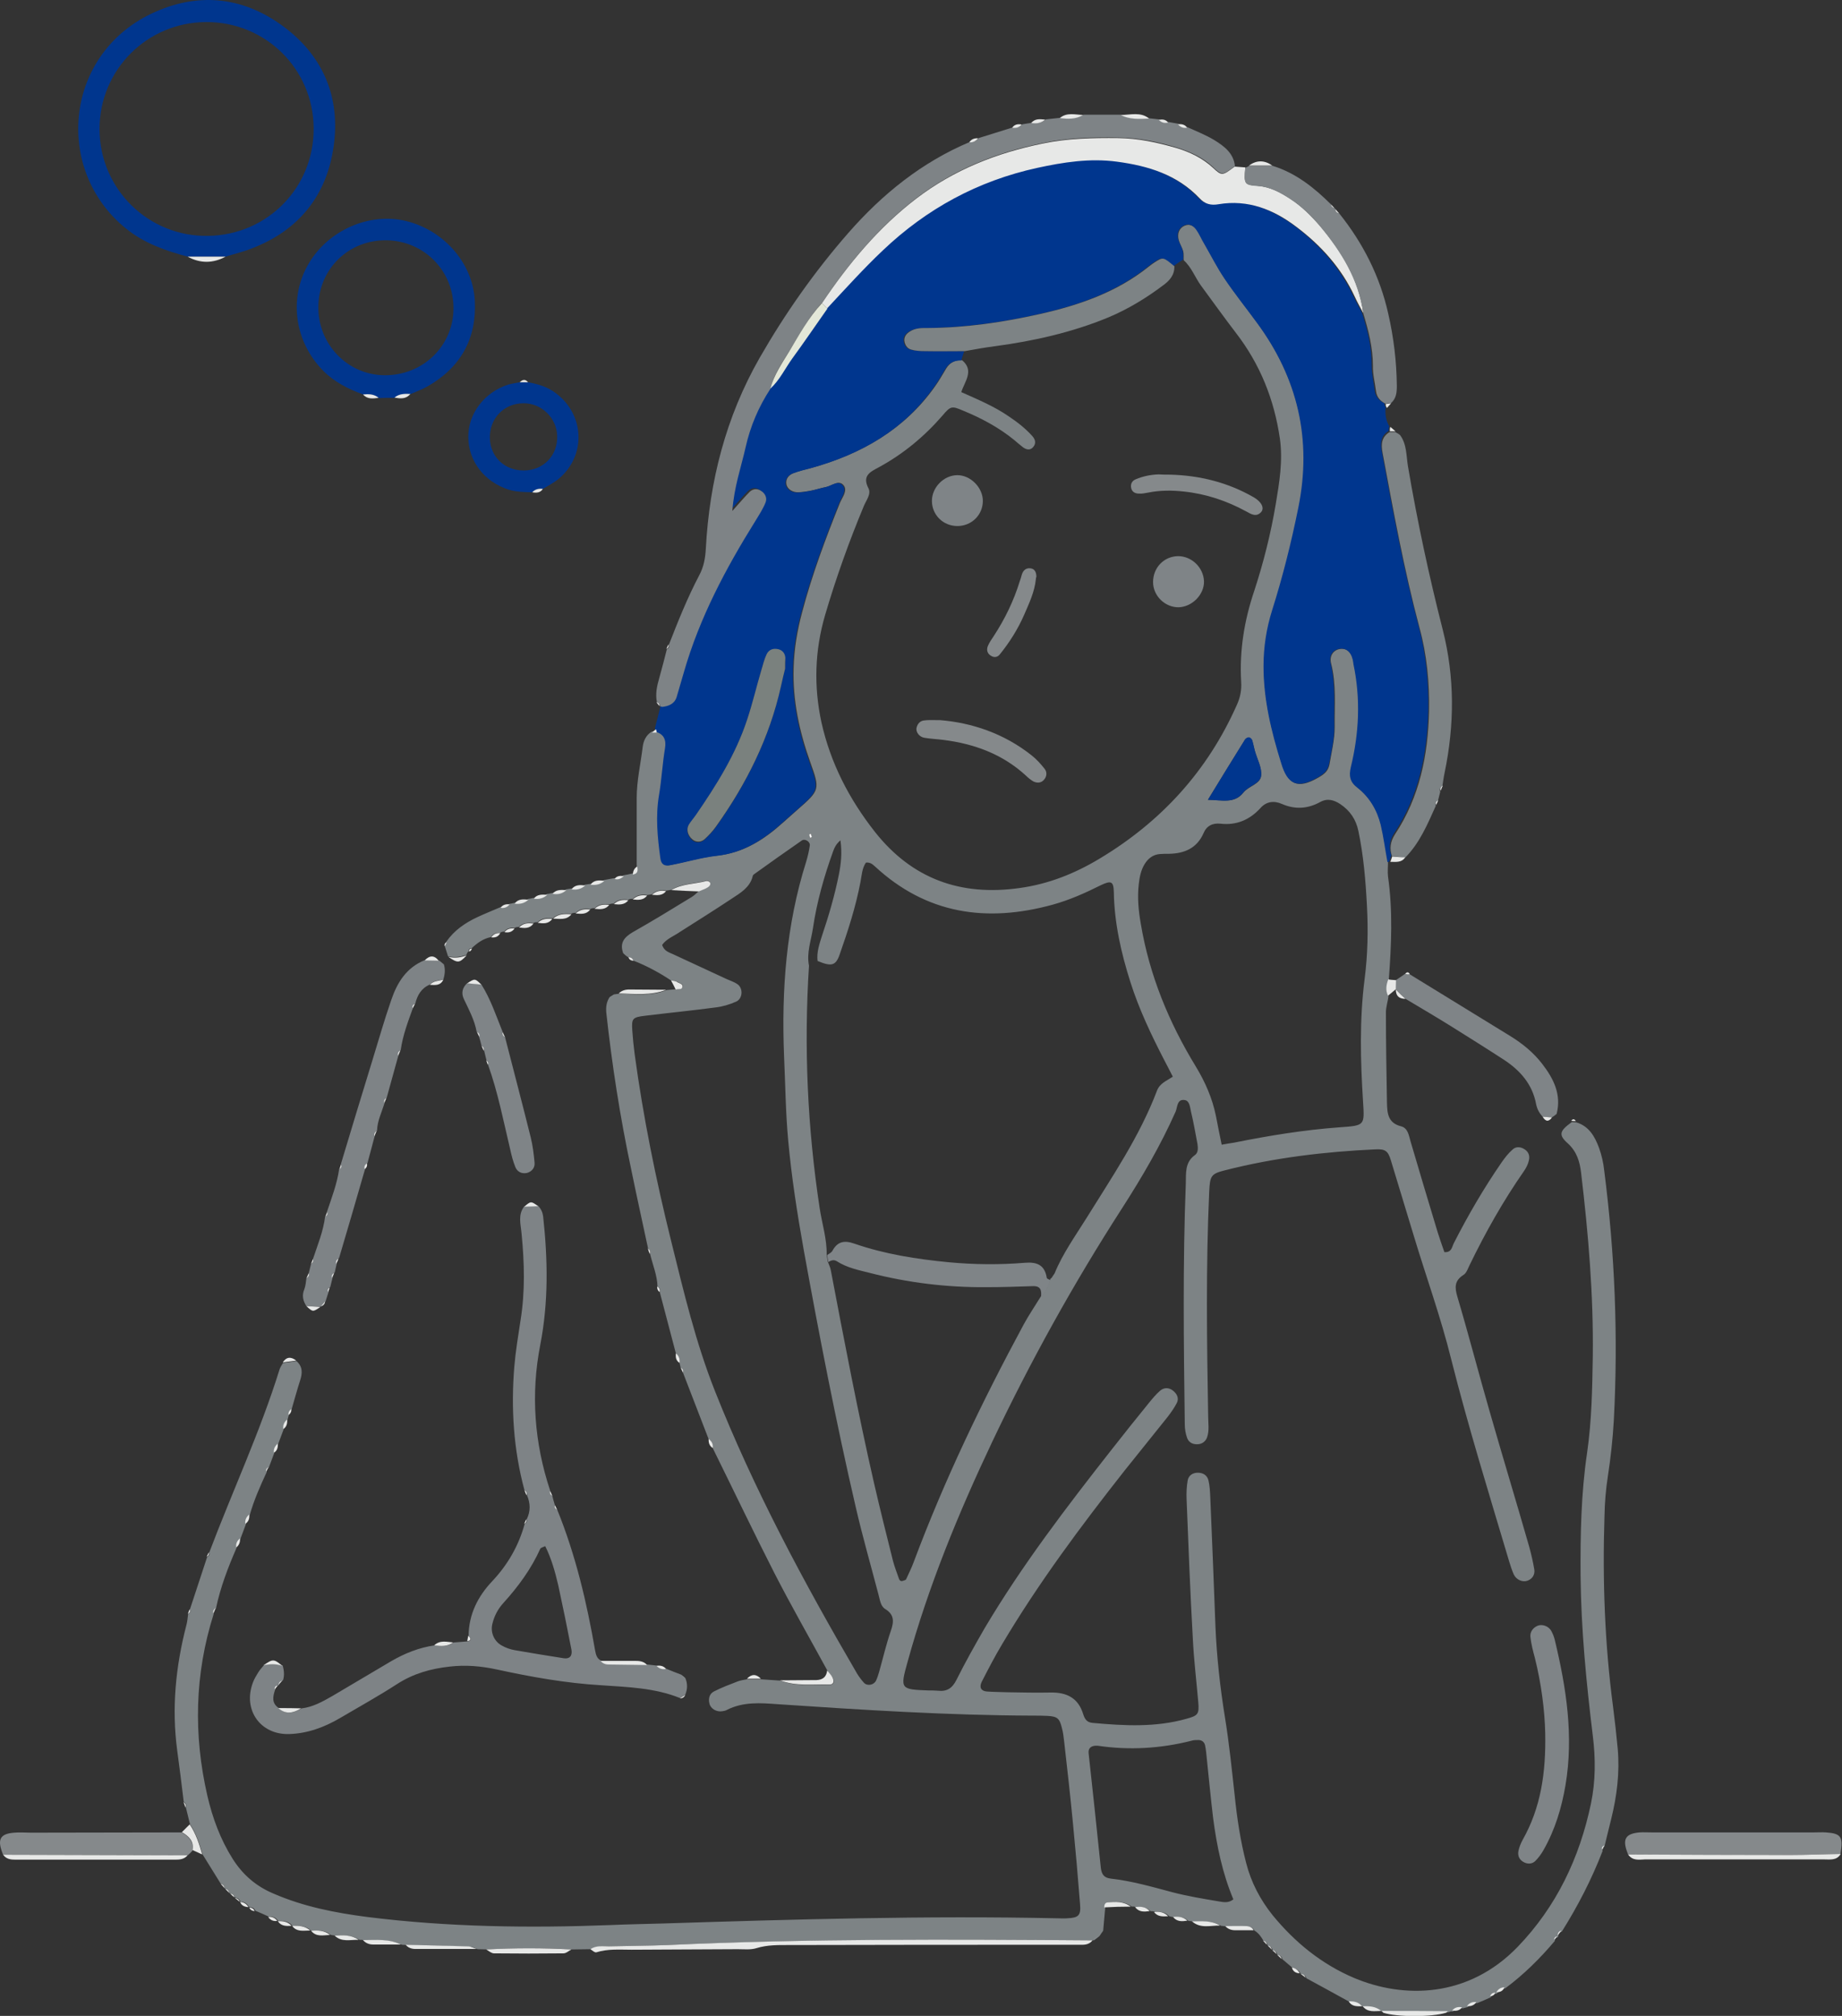 <svg width="212" height="232" viewBox="0 0 212 232" fill="none" xmlns="http://www.w3.org/2000/svg">
<rect x="0" y="0" width="212" height="232" fill="#333333" stroke="none"/>
<g id="Frame" clip-path="url(#clip0_1060_8884)">
<path id="Vector" d="M71.724 109.698C71.305 108.533 71.813 107.876 72.83 107.278C75.103 105.994 77.347 104.62 79.59 103.246C79.889 103.067 80.158 102.798 80.427 102.56C80.756 102.44 81.085 102.321 81.384 102.141C81.594 102.022 81.863 101.813 81.713 101.514C81.653 101.425 81.414 101.335 81.295 101.365C79.949 101.723 78.483 101.664 77.257 102.41C77.047 102.44 76.868 102.47 76.659 102.5C76.06 102.41 75.492 102.47 75.043 102.918C74.864 102.948 74.685 102.978 74.475 103.008C73.877 102.918 73.279 102.978 72.83 103.456C72.651 103.426 72.471 103.456 72.292 103.545C71.664 103.456 71.095 103.515 70.617 103.993C70.437 103.963 70.258 104.023 70.108 104.083C69.48 103.993 68.912 104.053 68.433 104.531C68.254 104.501 68.104 104.531 67.925 104.62C67.297 104.531 66.699 104.59 66.25 105.068C66.071 105.038 65.921 105.068 65.742 105.158C64.994 105.098 64.246 105.128 63.618 105.666L63.528 105.695C62.9 105.636 62.332 105.666 61.853 106.143C61.674 106.114 61.524 106.143 61.375 106.233C60.747 106.173 60.148 106.203 59.7 106.681C59.52 106.681 59.341 106.711 59.191 106.801C58.743 106.741 58.324 106.83 58.025 107.219C57.845 107.219 57.696 107.249 57.546 107.368C57.098 107.308 56.739 107.458 56.499 107.846C55.602 108.025 54.914 108.533 54.286 109.13C54.047 109.13 53.927 109.25 53.957 109.459C53.808 109.578 53.718 109.727 53.688 109.877C53 110.146 52.282 110.235 51.564 110.056C51.445 109.638 51.295 109.25 51.176 108.831C51.235 108.682 51.325 108.503 51.385 108.354C52.282 107.069 53.508 106.233 54.884 105.576C55.782 105.158 56.679 104.799 57.576 104.411C57.995 104.501 58.354 104.322 58.623 104.023C58.803 103.993 59.012 103.963 59.191 103.904C59.79 103.993 60.328 103.874 60.777 103.456C60.986 103.426 61.195 103.396 61.375 103.336C61.973 103.426 62.481 103.306 62.93 102.888C63.139 102.858 63.349 102.828 63.558 102.769C64.156 102.858 64.695 102.739 65.143 102.35C65.353 102.321 65.562 102.291 65.742 102.261C66.34 102.35 66.878 102.261 67.327 101.813C67.536 101.783 67.716 101.753 67.925 101.723C68.523 101.813 69.062 101.723 69.54 101.275C69.929 101.216 70.288 101.126 70.677 101.066C71.095 101.186 71.454 101.036 71.724 100.738C72.082 100.678 72.441 100.618 72.77 100.529C73.369 100.469 73.398 100.081 73.279 99.603C73.279 97.004 73.279 94.406 73.279 91.838C73.279 89.866 73.728 87.925 73.967 85.984C74.056 85.237 74.356 84.61 75.014 84.192C75.193 84.192 75.373 84.192 75.552 84.192C76.539 84.461 76.778 85.207 76.629 86.073C76.33 87.865 76.24 89.687 75.941 91.449C75.522 93.928 75.761 96.317 76.09 98.737C76.18 99.424 76.539 99.692 77.227 99.543C78.992 99.185 80.756 98.647 82.551 98.468C85.602 98.139 87.965 96.616 90.148 94.645C90.686 94.167 91.225 93.689 91.763 93.211C94.365 90.942 94.395 90.882 93.258 87.716C92.002 84.192 91.225 80.608 91.344 76.845C91.404 74.665 91.763 72.544 92.331 70.424C93.468 66.123 95.023 61.971 96.668 57.88C96.937 57.253 97.566 56.476 97.117 55.879C96.579 55.162 95.801 55.879 95.143 56.028C94.515 56.148 93.916 56.357 93.288 56.476C92.84 56.566 92.391 56.625 91.942 56.655C91.195 56.685 90.597 56.267 90.507 55.7C90.417 55.072 90.806 54.654 91.344 54.445C92.002 54.176 92.72 54.027 93.408 53.848C99.151 52.235 104.116 49.428 107.615 44.47C108.094 43.813 108.483 43.096 108.901 42.409C109.32 41.722 109.918 41.424 110.726 41.453C112.161 42.648 111.025 43.903 110.636 45.127C112.58 45.993 114.435 46.77 116.08 47.904C117.067 48.562 117.994 49.278 118.801 50.174C119.13 50.533 119.28 50.981 118.951 51.399C118.622 51.847 118.173 51.787 117.755 51.489C117.396 51.22 117.067 50.921 116.708 50.622C114.943 49.189 112.939 48.114 110.816 47.248C109.559 46.71 109.41 46.71 108.483 47.815C106.389 50.234 103.936 52.265 101.125 53.788C100.108 54.326 99.21 54.774 99.958 56.207C100.287 56.864 99.689 57.581 99.42 58.238C97.715 62.33 96.22 66.511 94.963 70.782C93.767 74.874 93.647 78.995 94.545 83.147C95.591 87.835 97.745 91.987 100.706 95.75C104.983 101.156 110.576 103.157 117.336 102.201C120.626 101.753 123.647 100.558 126.488 98.856C133.637 94.585 138.99 88.731 142.37 81.086C142.759 80.22 142.909 79.383 142.849 78.458C142.639 74.874 143.208 71.409 144.344 68.034C145.421 64.749 146.259 61.404 146.827 58.029C147.246 55.52 147.664 53.041 147.305 50.473C146.647 45.963 145.032 41.931 142.251 38.318C140.875 36.526 139.559 34.674 138.213 32.852C137.525 31.896 137.136 30.761 136.239 29.955C136.209 29.597 136.269 29.238 136.179 28.91C136.059 28.492 135.79 28.073 135.67 27.655C135.461 26.879 135.73 26.252 136.328 25.983C136.957 25.714 137.405 26.013 137.734 26.461C138.093 26.968 138.362 27.566 138.661 28.103C139.439 29.447 140.127 30.821 140.994 32.105C142.161 33.838 143.477 35.45 144.703 37.153C149.429 43.544 151.074 50.622 149.489 58.447C148.681 62.449 147.694 66.392 146.468 70.274C145.81 72.365 145.481 74.515 145.481 76.695C145.451 80.548 146.378 84.192 147.515 87.865C148.262 90.255 149.309 90.882 151.702 89.508C152.39 89.12 152.869 88.761 153.018 87.955C153.257 86.521 153.616 85.118 153.616 83.654C153.586 81.205 153.826 78.756 153.198 76.337C152.988 75.471 153.467 74.814 154.214 74.694C154.962 74.575 155.501 75.023 155.74 75.919C155.77 76.098 155.77 76.277 155.83 76.457C156.667 80.429 156.488 84.371 155.531 88.313C155.261 89.359 155.441 90.016 156.278 90.673C157.684 91.778 158.551 93.271 158.97 94.974C159.299 96.377 159.508 97.811 159.748 99.244C159.748 99.782 159.688 100.349 159.748 100.857C160.316 104.829 160.137 108.802 159.838 112.774C159.598 113.401 159.508 114.028 159.808 114.655C159.718 115.282 159.509 115.91 159.509 116.507C159.509 119.942 159.568 123.406 159.628 126.841C159.658 128.035 159.688 129.23 161.243 129.618C162.051 129.827 162.141 130.664 162.35 131.38C163.367 134.845 164.414 138.339 165.461 141.804C165.7 142.58 165.969 143.327 166.238 144.103C167.076 144.163 167.106 143.506 167.315 143.088C168.96 139.862 170.784 136.726 172.848 133.74C173.207 133.232 173.596 132.724 174.075 132.306C174.404 131.978 174.882 131.948 175.331 132.187C175.899 132.485 176.108 132.963 175.959 133.561C175.869 133.979 175.66 134.397 175.391 134.785C172.998 138.22 170.964 141.833 169.139 145.597C168.93 146.015 168.781 146.522 168.422 146.732C167.405 147.389 167.405 148.135 167.734 149.24C169.02 153.571 170.156 157.961 171.413 162.322C172.908 167.548 174.493 172.745 175.989 177.971C176.228 178.838 176.437 179.734 176.587 180.63C176.677 181.197 176.378 181.705 175.809 181.914C175.241 182.123 174.523 181.824 174.224 181.197C174.015 180.719 173.835 180.182 173.686 179.674C171.383 171.939 168.99 164.233 167.016 156.408C165.819 151.57 164.115 146.881 162.679 142.102C161.812 139.235 160.944 136.368 160.077 133.531C159.748 132.455 159.449 132.217 158.282 132.276C152.45 132.545 146.707 133.232 141.054 134.666C139.379 135.084 139.26 135.293 139.17 137.144C138.781 145.746 138.901 154.377 139.05 162.979C139.05 163.785 139.2 164.621 138.931 165.398C138.781 165.846 138.422 166.144 137.944 166.204C137.345 166.264 136.837 166.055 136.628 165.487C136.448 164.98 136.358 164.442 136.358 163.905C136.239 154.646 136.119 145.417 136.478 136.159C136.508 135.024 136.358 133.77 137.525 132.933C137.914 132.665 137.884 132.127 137.824 131.679C137.585 130.425 137.375 129.17 137.076 127.946C136.957 127.438 136.927 126.691 136.358 126.602C135.461 126.452 135.521 127.408 135.312 127.916C133.577 131.828 131.423 135.502 129.12 139.086C123.557 147.717 118.592 156.677 114.195 165.935C110.307 174.149 106.867 182.511 104.445 191.292C103.577 194.398 103.637 194.428 106.867 194.547C107.226 194.547 107.585 194.547 107.944 194.577C108.961 194.697 109.589 194.308 110.068 193.353C111.085 191.322 112.191 189.35 113.328 187.379C117.635 180.122 122.779 173.402 127.984 166.772C129.389 164.98 130.795 163.218 132.231 161.456C132.62 160.978 133.038 160.47 133.517 160.052C133.966 159.664 134.534 159.664 135.012 160.052C135.461 160.41 135.73 160.918 135.431 161.485C135.132 162.053 134.773 162.561 134.384 163.068C132.739 165.129 131.094 167.16 129.449 169.221C124.395 175.642 119.519 182.183 115.332 189.231C114.494 190.635 113.747 192.068 112.999 193.532C112.67 194.189 112.909 194.607 113.567 194.667C114.375 194.726 115.212 194.726 116.02 194.756C117.665 194.786 119.28 194.816 120.925 194.786C122.779 194.756 124.095 195.413 124.664 197.265C124.843 197.832 125.082 198.221 125.74 198.28C129.36 198.609 132.979 198.818 136.568 197.803C137.854 197.444 138.033 197.295 137.914 195.921C137.704 193.472 137.405 191.053 137.286 188.604C136.986 183.258 136.777 177.912 136.568 172.566C136.538 171.849 136.568 171.102 136.687 170.415C136.777 169.818 137.256 169.489 137.854 169.489C138.482 169.489 138.931 169.788 139.08 170.356C139.23 170.953 139.26 171.61 139.29 172.237C139.499 177.225 139.708 182.212 139.888 187.17C140.037 190.694 140.426 194.219 140.994 197.713C141.473 200.67 141.772 203.626 142.101 206.613C142.37 209.241 142.759 211.84 143.417 214.378C143.985 216.618 145.032 218.619 146.468 220.411C149.04 223.547 152.121 226.056 155.86 227.639C161.542 230.028 168.96 229.968 174.673 224.055C179.129 219.426 181.791 213.841 183.107 207.569C183.646 204.97 183.646 202.372 183.317 199.744C182.569 193.621 181.971 187.499 181.911 181.316C181.881 176.598 181.971 171.879 182.659 167.22C183.197 163.516 183.257 159.813 183.317 156.109C183.406 149.031 182.808 141.983 181.971 134.964C181.821 133.71 181.492 132.545 180.445 131.589C179.339 130.604 179.488 130.156 180.894 129.14C181.073 129.14 181.253 129.14 181.432 129.17C182.898 129.618 183.556 130.813 184.034 132.097C184.334 132.933 184.543 133.829 184.633 134.725C185.859 144.253 186.248 153.84 185.739 163.427C185.62 165.577 185.38 167.757 185.051 169.908C184.812 171.431 184.692 172.954 184.663 174.507C184.423 181.854 184.692 189.171 185.65 196.429C185.859 198.041 186.038 199.654 186.188 201.267C186.427 203.985 186.098 206.673 185.44 209.331C185.171 210.376 184.932 211.422 184.663 212.497C184.453 212.616 184.334 212.765 184.453 213.004C183.197 216.26 181.612 219.336 179.757 222.293C179.488 222.382 179.339 222.562 179.339 222.86L179.279 222.95C179.04 223.01 178.92 223.129 178.95 223.368C177.245 225.399 175.361 227.251 173.237 228.833C172.818 228.833 172.489 229.043 172.31 229.401L172.19 229.461C171.891 229.431 171.712 229.58 171.592 229.849C171.054 230.088 170.545 230.327 170.007 230.536C169.558 230.476 169.229 230.625 168.93 230.984C168.751 231.044 168.541 231.073 168.362 231.133C167.913 231.044 167.524 231.163 167.225 231.492C167.046 231.462 166.896 231.492 166.717 231.581C164.174 231.581 161.632 231.581 159.12 231.551L159.06 231.521C158.432 230.984 157.714 230.954 156.936 230.984L156.876 230.954C156.458 230.476 155.889 230.387 155.321 230.387C153.676 229.491 152.031 228.565 150.356 227.669C150.266 227.4 150.117 227.251 149.818 227.251L149.698 227.161C149.519 226.773 149.22 226.564 148.801 226.504C148.412 226.175 147.993 225.817 147.604 225.488C147.545 225.22 147.395 225.07 147.096 225.011L147.006 224.951C146.946 224.682 146.797 224.533 146.528 224.503L146.438 224.413C146.408 224.144 146.229 223.995 145.959 223.935L145.87 223.846C145.84 223.577 145.66 223.428 145.421 223.368C145.152 222.89 144.853 222.472 144.374 222.173C144.165 221.845 143.866 221.695 143.507 221.695C142.699 221.695 141.892 221.695 141.114 221.695C140.935 221.666 140.725 221.666 140.546 221.636C139.529 221.038 138.422 221.128 137.315 221.158C137.136 221.098 136.957 221.068 136.777 221.068C136.299 220.62 135.73 220.561 135.132 220.65C134.953 220.62 134.773 220.59 134.564 220.531C134.115 220.053 133.547 219.963 132.949 220.053C132.799 219.963 132.62 219.933 132.44 219.963C131.962 219.485 131.393 219.426 130.765 219.515C130.616 219.426 130.436 219.396 130.257 219.426C129.449 218.798 128.492 218.858 127.565 218.948C127.296 218.978 127.206 219.246 127.206 219.515C127.116 220.411 127.056 221.307 126.967 222.203C126.847 222.382 126.698 222.562 126.578 222.771L126.458 222.89C126.279 223.01 126.129 223.159 125.95 223.278L125.86 223.308C109.559 223.189 93.258 223.129 76.988 223.846C74.715 223.935 72.471 223.935 70.198 223.995C69.48 224.025 68.733 223.906 68.075 224.324C67.357 224.324 66.609 224.354 65.891 224.354C62.631 224.174 59.341 224.174 56.081 224.354C55.722 224.354 55.363 224.324 54.974 224.324C54.645 224.204 54.316 224.025 53.987 224.025C51.594 223.935 49.202 223.906 46.809 223.846C46.629 223.846 46.45 223.816 46.27 223.816C44.865 223.159 43.369 223.308 41.904 223.308L41.634 223.249H41.365C40.528 222.681 39.571 222.741 38.614 222.771C38.434 222.741 38.255 222.711 38.075 222.681C37.447 222.143 36.669 222.143 35.892 222.203L35.802 222.173C35.204 221.636 34.456 221.606 33.708 221.636L33.648 221.606C33.23 221.128 32.661 221.038 32.063 221.068L32.003 221.038C31.734 220.68 31.375 220.531 30.957 220.59C30.448 220.351 29.91 220.113 29.401 219.903C29.282 219.635 29.072 219.485 28.773 219.515L28.654 219.456C28.444 219.067 28.145 218.888 27.696 218.858C27.696 218.858 27.666 218.828 27.666 218.858C27.577 218.589 27.397 218.44 27.098 218.41L27.009 218.35C26.919 218.112 26.769 217.962 26.5 217.932L26.38 217.843C26.351 217.604 26.201 217.454 25.932 217.395L25.842 217.275C25.812 217.006 25.663 216.857 25.393 216.768C24.706 215.633 23.988 214.528 23.3 213.393C22.971 212.168 22.552 210.974 21.864 209.928C21.715 209.271 21.535 208.644 21.386 207.987C21.475 207.718 21.356 207.509 21.146 207.36C20.907 205.389 20.668 203.447 20.398 201.476C19.741 196.578 20.219 191.799 21.445 187.051C21.565 186.633 21.595 186.155 21.655 185.737C21.864 185.617 21.984 185.438 21.864 185.199C22.522 183.198 23.18 181.197 23.838 179.196C24.047 179.077 24.167 178.927 24.077 178.688C26.739 171.64 29.94 164.801 32.183 157.573C32.273 157.334 32.422 157.095 32.572 156.856C33.08 156.796 33.619 156.707 34.127 156.647C34.845 157.274 34.815 158.021 34.546 158.857C34.187 159.962 33.888 161.097 33.559 162.202C33.319 162.381 33.2 162.59 33.23 162.889C33.17 163.068 33.14 163.247 33.08 163.427C32.721 163.695 32.572 164.084 32.632 164.532C32.422 165.099 32.213 165.637 32.003 166.204C31.645 166.473 31.495 166.831 31.555 167.25C31.345 167.817 31.136 168.355 30.927 168.922C30.717 169.012 30.598 169.161 30.687 169.43C29.94 171.043 29.222 172.655 28.743 174.358C28.384 174.626 28.235 174.985 28.295 175.433C28.085 176 27.876 176.538 27.666 177.105C27.337 177.374 27.158 177.733 27.218 178.151C26.231 180.42 25.363 182.69 24.855 185.109C24.616 185.259 24.496 185.468 24.586 185.767C22.402 192.666 22.253 199.654 23.868 206.673C24.466 209.241 25.363 211.69 26.799 213.96C27.966 215.782 29.491 217.096 31.495 217.932C34.935 219.426 38.584 220.142 42.292 220.62C51.594 221.785 60.926 221.905 70.288 221.546C72.292 221.457 74.266 221.427 76.27 221.367C91.434 220.889 106.568 220.441 121.733 220.77C122.091 220.77 122.45 220.799 122.809 220.77C124.125 220.71 124.424 220.471 124.305 219.127C124.066 216.051 123.796 212.975 123.497 209.928C123.198 206.762 122.839 203.626 122.48 200.461C122.42 199.923 122.361 199.385 122.211 198.848C121.942 197.743 121.673 197.534 120.536 197.474C119.998 197.444 119.459 197.444 118.891 197.444C109.081 197.414 99.3 196.787 89.52 196.13C87.516 195.981 85.542 195.831 83.657 196.787C83.508 196.877 83.329 196.907 83.149 196.936C82.491 197.056 81.803 196.668 81.653 196.07C81.504 195.473 81.653 194.935 82.162 194.667C83.029 194.219 83.987 193.86 84.914 193.502C85.243 193.382 85.632 193.323 85.96 193.263C86.499 193.263 87.037 193.263 87.576 193.263C88.323 193.323 89.041 193.353 89.789 193.412C91.643 194.129 93.617 193.83 95.532 193.89C96.04 193.89 96.01 193.442 95.861 193.114C95.711 192.815 95.442 192.576 95.233 192.277C93.199 188.544 91.075 184.841 89.131 181.048C86.708 176.299 84.405 171.461 82.042 166.682C82.102 166.234 81.923 165.906 81.564 165.637C80.577 163.068 79.59 160.53 78.603 157.961C78.692 157.692 78.543 157.543 78.334 157.394C78.304 157.215 78.244 157.035 78.214 156.886C78.274 156.438 78.154 156.08 77.795 155.781C77.167 153.422 76.569 151.092 75.941 148.733C76.031 148.434 75.911 148.225 75.672 148.075C75.642 146.791 75.133 145.597 74.834 144.372C74.924 144.103 74.804 143.894 74.595 143.715C73.937 140.639 73.249 137.533 72.621 134.457C71.365 128.543 70.437 122.57 69.779 116.537C69.72 115.88 69.809 115.282 70.168 114.745C70.318 114.655 70.497 114.536 70.647 114.446C70.856 114.416 71.066 114.387 71.275 114.357C73.099 114.416 74.954 114.655 76.748 113.939C77.107 113.909 77.436 113.879 77.795 113.849C78.034 113.819 78.453 113.849 78.513 113.7C78.782 113.222 78.244 113.192 78.005 113.013C77.765 112.893 77.466 112.893 77.227 112.833C75.881 111.937 74.445 111.161 72.92 110.564C72.8 110.295 72.621 110.146 72.322 110.175L72.172 110.086C72.023 109.966 71.873 109.847 71.724 109.698ZM121.015 147.09C121.134 146.911 121.254 146.732 121.374 146.552C122.301 144.282 123.736 142.281 125.023 140.221C127.984 135.442 131.154 130.813 133.158 125.527C133.487 124.66 134.265 124.392 134.983 123.914C134.654 123.257 134.325 122.63 133.996 122.002C132.5 119.105 131.094 116.149 130.107 113.043C129.031 109.668 128.253 106.233 128.193 102.679C128.163 101.425 127.894 101.305 126.698 101.873C124.903 102.769 123.108 103.575 121.164 104.113C113.567 106.203 106.628 105.218 100.676 99.692C100.407 99.454 100.138 99.215 99.659 99.274C99.21 99.931 99.181 100.738 99.031 101.514C98.493 104.351 97.595 107.129 96.638 109.847C96.19 111.161 95.681 111.251 94.096 110.594C93.976 109.578 94.305 108.652 94.604 107.697C95.382 105.397 96.07 103.037 96.549 100.648C96.788 99.424 96.937 98.199 96.728 96.706C96.22 97.154 96.04 97.542 95.891 97.96C94.844 100.857 94.006 103.814 93.558 106.86C93.348 108.264 92.81 109.668 93.109 111.131C92.511 120.479 92.93 129.768 94.335 139.026C94.604 140.818 95.173 142.55 95.143 144.372C95.173 144.641 95.233 144.91 95.263 145.178C95.382 145.507 95.562 145.836 95.621 146.194C97.177 154.377 98.732 162.531 100.586 170.654C101.274 173.641 102.022 176.627 102.77 179.614C102.949 180.301 103.218 180.988 103.458 181.675C103.518 181.884 103.667 182.003 103.876 181.944C104.026 181.884 104.265 181.854 104.295 181.735C104.594 181.078 104.923 180.42 105.163 179.763C108.692 170.326 113.029 161.306 117.814 152.436C118.413 151.331 119.13 150.286 119.788 149.21C120.387 148.703 120.626 147.986 120.865 147.299C120.865 147.209 120.895 147.12 121.015 147.09ZM76.21 108.742C76.419 109.459 77.017 109.608 77.466 109.817C79.44 110.743 81.414 111.639 83.388 112.565C83.867 112.804 84.405 112.953 84.854 113.252C85.572 113.729 85.482 114.954 84.704 115.282C83.957 115.611 83.149 115.85 82.371 115.94C79.68 116.298 76.958 116.567 74.266 116.895C72.8 117.074 72.681 117.194 72.77 118.568C72.83 119.464 72.92 120.36 73.04 121.286C74.027 128.573 75.492 135.771 77.257 142.879C78.692 148.673 80.068 154.497 82.282 160.082C86.768 171.401 92.511 182.093 98.642 192.606C98.882 192.994 99.151 193.353 99.45 193.681C99.839 194.069 100.586 193.92 100.826 193.412C100.975 193.084 101.095 192.725 101.185 192.397C101.633 190.814 101.992 189.231 102.531 187.678C102.889 186.633 102.949 185.826 101.873 185.169C101.334 184.841 101.274 184.094 101.095 183.467C100.227 180.152 99.27 176.837 98.493 173.462C96.22 163.666 94.305 153.78 92.511 143.894C91.763 139.713 91.105 135.502 90.716 131.261C90.417 128.005 90.387 124.75 90.238 121.495C89.939 113.939 90.477 106.472 92.78 99.185C92.959 98.587 93.109 97.96 93.199 97.333C93.288 96.885 92.66 96.467 92.272 96.736C90.417 98.02 88.563 99.334 86.738 100.648C86.678 100.708 86.619 100.797 86.619 100.887C86.29 102.141 85.213 102.769 84.256 103.396C82.282 104.71 80.278 105.964 78.304 107.219C77.586 107.726 76.718 108.025 76.21 108.742ZM140.606 131.739C141.144 131.649 141.593 131.56 142.041 131.5C146.049 130.693 150.087 130.036 154.155 129.738C157.086 129.529 157.056 129.558 156.876 126.781C156.577 122.062 156.458 117.373 157.056 112.684C157.415 109.877 157.475 107.069 157.325 104.262C157.176 101.365 156.936 98.468 156.338 95.631C156.069 94.317 155.381 93.301 154.274 92.554C153.556 92.076 152.809 91.838 151.971 92.286C150.536 93.092 149.04 93.182 147.545 92.525C146.588 92.106 145.72 92.256 145.062 93.002C143.806 94.376 142.281 95.003 140.456 94.794C139.559 94.705 138.871 95.033 138.512 95.899C137.764 97.602 136.328 98.229 134.564 98.259C134.205 98.259 133.846 98.259 133.487 98.289C132.709 98.348 132.141 98.796 131.752 99.424C131.304 100.14 131.154 100.947 131.064 101.753C130.885 103.306 131.034 104.829 131.304 106.353C132.291 112.236 134.534 117.672 137.615 122.719C138.721 124.541 139.529 126.393 139.948 128.453C140.157 129.529 140.366 130.604 140.606 131.739ZM141.951 218.589C140.695 215.603 140.037 212.437 139.619 209.211C139.349 206.971 139.14 204.732 138.901 202.462C138.841 201.924 138.811 201.387 138.691 200.849C138.602 200.461 138.303 200.252 137.914 200.252C137.645 200.252 137.375 200.252 137.106 200.341C133.547 201.237 129.958 201.446 126.339 200.909C126.249 200.909 126.159 200.909 126.069 200.909C125.531 200.939 125.232 201.237 125.292 201.775C125.77 206.165 126.249 210.585 126.698 214.976C126.787 215.692 127.056 216.111 127.834 216.2C130.257 216.469 132.62 217.156 134.983 217.783C136.717 218.231 138.512 218.53 140.306 218.828C140.845 218.918 141.383 219.037 141.951 218.589ZM139.02 92.047C140.635 92.047 142.071 92.525 143.088 91.24C143.686 90.464 145.062 90.255 145.152 89.269C145.242 88.373 144.703 87.388 144.434 86.462C144.314 86.044 144.225 85.596 144.105 85.177C144.045 85.058 143.866 84.909 143.716 84.879C143.567 84.879 143.357 84.998 143.297 85.118C141.922 87.298 140.576 89.508 139.02 92.047ZM93.288 95.929C93.229 95.989 93.109 96.049 93.139 96.108C93.169 96.228 93.229 96.347 93.288 96.467C93.348 96.407 93.468 96.347 93.438 96.288C93.438 96.168 93.348 96.049 93.288 95.929Z" fill="#7D8385"/>
<path id="Vector_2" d="M159.688 99.215C159.418 97.782 159.239 96.348 158.91 94.944C158.491 93.242 157.624 91.749 156.218 90.644C155.381 90.016 155.231 89.329 155.47 88.284C156.427 84.372 156.607 80.4 155.769 76.427C155.739 76.248 155.739 76.069 155.68 75.89C155.47 74.994 154.902 74.546 154.154 74.665C153.406 74.785 152.928 75.442 153.137 76.308C153.736 78.727 153.496 81.176 153.556 83.625C153.586 85.088 153.227 86.492 152.958 87.926C152.808 88.732 152.3 89.091 151.642 89.479C149.249 90.853 148.172 90.225 147.454 87.836C146.318 84.192 145.421 80.519 145.421 76.666C145.421 74.486 145.75 72.336 146.408 70.245C147.634 66.362 148.621 62.42 149.428 58.418C151.014 50.593 149.369 43.515 144.643 37.123C143.417 35.451 142.101 33.808 140.934 32.076C140.067 30.792 139.379 29.418 138.601 28.074C138.272 27.537 138.033 26.939 137.674 26.431C137.345 25.983 136.866 25.655 136.268 25.954C135.67 26.222 135.401 26.85 135.61 27.566C135.73 27.985 135.999 28.403 136.119 28.821C136.208 29.149 136.178 29.538 136.178 29.866C135.82 30.105 135.431 30.344 135.072 30.613C133.786 29.538 133.786 29.538 132.799 30.195C132.559 30.344 132.35 30.493 132.141 30.672C128.462 33.629 124.155 35.123 119.609 36.138C115.361 37.094 111.114 37.691 106.747 37.751C106.03 37.751 105.312 37.751 104.654 38.139C104.265 38.378 103.936 38.706 103.996 39.214C104.026 39.692 104.325 40.11 104.773 40.23C105.282 40.379 105.85 40.409 106.359 40.409C107.884 40.439 109.439 40.409 110.965 40.409C110.845 40.767 110.755 41.126 110.636 41.484C109.858 41.454 109.23 41.753 108.811 42.44C108.392 43.127 108.004 43.843 107.525 44.5C104.026 49.488 99.061 52.295 93.318 53.878C92.63 54.058 91.912 54.237 91.254 54.476C90.716 54.685 90.357 55.103 90.417 55.73C90.506 56.297 91.105 56.716 91.852 56.686C92.301 56.656 92.75 56.596 93.198 56.507C93.826 56.387 94.425 56.178 95.053 56.059C95.711 55.909 96.518 55.193 97.027 55.909C97.475 56.507 96.817 57.283 96.578 57.91C94.933 62.032 93.378 66.183 92.241 70.454C91.673 72.545 91.314 74.665 91.254 76.875C91.164 80.638 91.912 84.252 93.168 87.747C94.305 90.912 94.275 90.942 91.673 93.242C91.135 93.72 90.596 94.198 90.058 94.675C87.874 96.647 85.511 98.17 82.461 98.498C80.666 98.707 78.931 99.245 77.137 99.573C76.449 99.723 76.09 99.454 76 98.767C75.671 96.348 75.432 93.959 75.851 91.48C76.15 89.718 76.239 87.896 76.538 86.104C76.688 85.208 76.449 84.491 75.462 84.222C75.462 84.073 75.432 83.954 75.372 83.834C75.581 82.968 75.821 82.102 76.03 81.236C76.808 81.146 77.436 80.877 77.705 80.071C78.004 79.115 78.273 78.159 78.543 77.204C80.337 70.962 83.358 65.287 86.768 59.822C87.186 59.135 87.635 58.448 87.934 57.701C88.144 57.164 87.874 56.626 87.336 56.327C86.887 56.059 86.439 56.178 86.08 56.507C85.482 57.104 84.943 57.761 84.106 58.687C84.315 55.879 85.123 53.669 85.631 51.37C86.169 48.95 87.127 46.74 88.472 44.65C89.549 43.664 90.177 42.32 91.015 41.155C92.391 39.244 93.707 37.333 95.053 35.421C97.146 33.151 99.21 30.881 101.453 28.761C106.508 23.953 112.4 20.757 119.22 19.264C122.241 18.607 125.291 18.099 128.402 18.547C131.961 19.025 135.341 20.04 137.913 22.758C138.571 23.445 139.229 23.594 140.097 23.445C143.476 22.877 146.378 24.072 149.01 26.013C151.851 28.164 154.214 30.792 155.769 34.077C156.068 34.734 156.427 35.361 156.756 35.989C157.384 37.96 157.893 39.931 157.863 42.051C157.863 43.037 158.102 43.993 158.222 44.978C158.312 45.665 158.73 46.113 159.329 46.412C159.329 46.591 159.388 46.74 159.478 46.86C159.388 47.636 159.508 48.383 159.897 49.07C159.837 49.249 159.807 49.398 159.837 49.578C158.91 50.145 158.85 50.981 159.03 51.937C160.286 58.687 161.512 65.437 163.277 72.067C164.114 75.233 164.443 78.458 164.383 81.714C164.264 86.761 163.307 91.599 160.465 95.87C159.927 96.706 159.807 97.543 160.136 98.439C160.076 98.648 159.987 98.827 159.927 99.036C159.927 99.185 159.807 99.185 159.688 99.215ZM90.357 76.965C90.357 76.338 90.387 76.069 90.357 75.8C90.297 75.322 90.058 74.934 89.579 74.814C89.011 74.665 88.443 74.814 88.203 75.382C87.934 75.949 87.785 76.577 87.605 77.174C87.067 79.085 86.588 81.027 85.96 82.908C84.644 86.88 82.431 90.434 80.068 93.869C79.799 94.228 79.5 94.586 79.26 94.974C78.931 95.482 79.141 96.199 79.649 96.677C80.068 97.035 80.666 97.035 81.115 96.617C81.563 96.169 82.012 95.721 82.371 95.213C85.87 90.285 88.532 84.999 89.848 79.085C90.028 78.219 90.237 77.413 90.357 76.965Z" fill="#00368E"/>
<path id="Vector_3" d="M60.358 171.49C59.102 166.831 58.802 162.083 59.191 157.304C59.341 155.512 59.64 153.72 59.909 151.958C60.447 148.643 60.358 145.328 60.029 141.983C59.939 140.908 59.58 139.832 60.328 138.847C60.866 138.817 61.404 138.817 61.943 138.787C62.272 139.116 62.451 139.534 62.511 139.982C63.05 144.94 63.139 149.838 62.182 154.765C61.075 160.44 61.494 166.055 63.319 171.55C63.229 171.819 63.349 171.998 63.558 172.118C63.648 172.476 63.737 172.834 63.857 173.193C63.767 173.462 63.917 173.611 64.126 173.73C66.25 178.957 67.536 184.423 68.493 189.948C68.583 190.396 68.673 190.844 69.121 191.083C69.361 191.351 69.66 191.501 70.019 191.501C71.514 191.531 72.98 191.531 74.475 191.561C74.834 191.59 75.193 191.65 75.552 191.68C75.851 192.009 76.21 192.128 76.659 192.038C77.227 192.277 77.825 192.516 78.393 192.725C78.543 192.845 78.722 192.964 78.872 193.114C79.141 193.741 79.141 194.368 78.872 195.025C78.662 195.144 78.453 195.294 78.244 195.413C75.343 194.248 72.262 194.159 69.211 193.95C65.143 193.711 61.135 192.994 57.157 192.128C55.363 191.74 53.598 191.59 51.774 191.799C49.59 192.038 47.556 192.606 45.672 193.83C43.548 195.204 41.335 196.429 39.152 197.713C37.327 198.788 35.383 199.505 33.26 199.565C29.939 199.654 27.936 196.757 29.102 193.651C29.252 193.233 29.491 192.845 29.73 192.457C29.91 192.158 30.179 191.889 30.388 191.62C31.106 191.471 31.824 191.441 32.542 191.68C32.691 192.247 32.751 192.815 32.572 193.382C32.302 193.442 32.153 193.621 32.123 193.89L32.033 193.98C31.764 194.01 31.644 194.159 31.674 194.428C31.405 195.234 31.226 196.011 32.093 196.578C32.96 197.355 33.828 197.146 34.725 196.608C36.011 196.459 37.118 195.831 38.224 195.204C40.468 193.86 42.741 192.546 44.984 191.202C46.569 190.276 48.214 189.619 50.039 189.35C50.787 189.47 51.534 189.5 52.222 189.022C52.761 188.992 53.299 188.932 53.807 188.902C54.376 188.783 54.226 188.544 53.927 188.275C53.957 185.796 54.974 183.736 56.679 181.944C58.444 180.062 59.7 177.882 60.388 175.373C60.597 175.254 60.717 175.104 60.627 174.836C61.075 173.91 61.046 173.014 60.657 172.088C60.687 171.819 60.567 171.64 60.358 171.49ZM62.751 177.942C62.481 178.061 62.242 178.121 62.182 178.24C61.135 180.57 59.64 182.601 57.935 184.482C57.307 185.169 56.888 185.976 56.679 186.842C56.41 187.827 56.858 188.902 57.756 189.38C58.234 189.649 58.743 189.828 59.281 189.918C61.135 190.246 63.02 190.545 64.904 190.844C65.562 190.933 65.891 190.575 65.771 189.858C65.293 187.379 64.784 184.9 64.246 182.422C63.887 180.898 63.468 179.375 62.751 177.942Z" fill="#7E8386"/>
<path id="Vector_4" d="M88.652 44.77C87.306 46.83 86.349 49.07 85.811 51.489C85.302 53.759 84.495 55.999 84.285 58.807C85.123 57.881 85.661 57.224 86.26 56.627C86.588 56.298 87.067 56.178 87.516 56.447C88.054 56.746 88.323 57.284 88.114 57.821C87.815 58.568 87.366 59.255 86.947 59.942C83.538 65.407 80.517 71.082 78.722 77.324C78.453 78.279 78.154 79.235 77.885 80.191C77.645 80.997 76.987 81.266 76.21 81.356C76.12 81.326 76.03 81.296 75.941 81.266C75.941 81.027 75.821 80.908 75.612 80.848C75.402 79.862 75.612 78.936 75.881 78.011C76.18 76.906 76.479 75.83 76.748 74.725C76.958 74.606 77.077 74.457 76.987 74.188C78.034 71.5 79.111 68.812 80.457 66.243C80.995 65.258 81.175 64.242 81.235 63.137C81.653 55.372 83.538 47.995 87.426 41.186C90.357 36.079 93.737 31.27 97.625 26.82C101.543 22.34 106.09 18.667 111.623 16.337C112.042 16.397 112.371 16.218 112.64 15.889C113.956 15.471 115.242 15.083 116.558 14.665C117.007 14.754 117.366 14.635 117.665 14.306C118.024 14.246 118.383 14.187 118.741 14.127C119.34 14.217 119.878 14.157 120.357 13.739C120.895 13.679 121.463 13.619 122.002 13.56C122.929 13.649 123.856 13.679 124.693 13.201C126.159 13.201 127.595 13.201 129.06 13.201C130.077 13.769 131.214 13.649 132.32 13.619C132.679 13.649 133.038 13.709 133.397 13.739C133.696 14.037 134.055 14.157 134.474 14.037C134.863 14.097 135.222 14.187 135.611 14.246C135.91 14.575 136.239 14.724 136.657 14.635C137.704 15.113 138.781 15.531 139.768 16.128C140.875 16.815 141.981 17.621 142.131 19.115C140.725 20.16 140.665 20.22 139.648 19.264C138.422 18.099 136.956 17.442 135.401 16.964C133.218 16.307 131.004 15.859 128.731 15.829C125.83 15.77 122.929 15.859 120.057 16.457C114.734 17.532 109.828 19.473 105.491 22.788C101.125 26.133 97.685 30.285 94.634 34.824C93.079 36.497 92.032 38.468 90.866 40.379C89.968 41.813 89.041 43.157 88.652 44.77Z" fill="#7E8386"/>
<path id="Vector_5" d="M21.595 29.537C19.052 28.85 16.6 28.014 14.476 26.282C6.131 19.532 7.387 6.003 17.856 1.374C23.09 -0.956 28.204 -0.299 32.781 3.166C37.267 6.57 39.181 11.289 38.404 16.814C37.626 22.429 34.456 26.461 29.072 28.552C28.055 28.97 27.008 29.209 25.961 29.537C24.526 29.537 23.06 29.537 21.595 29.537ZM36.101 14.724C36.041 7.914 30.538 2.509 23.718 2.538C16.929 2.568 11.455 8.034 11.455 14.843C11.455 21.742 17.078 27.267 23.957 27.148C30.837 27.029 36.16 21.533 36.101 14.724Z" fill="#00368E"/>
<path id="Vector_6" d="M94.605 34.884C97.655 30.344 101.095 26.193 105.462 22.848C109.799 19.533 114.734 17.591 120.028 16.516C122.899 15.919 125.77 15.859 128.702 15.889C131.005 15.919 133.188 16.397 135.371 17.024C136.957 17.502 138.392 18.189 139.619 19.323C140.636 20.279 140.695 20.22 142.101 19.174C142.52 19.204 142.909 19.234 143.327 19.264C143.178 21.175 143.178 21.265 144.763 21.384C146.199 21.504 147.335 22.131 148.502 22.878C149.818 23.744 150.895 24.819 151.911 25.984C154.394 28.911 156.398 32.136 156.906 36.049C156.577 35.421 156.218 34.794 155.919 34.137C154.394 30.852 152.031 28.224 149.16 26.073C146.558 24.102 143.627 22.937 140.247 23.505C139.379 23.654 138.691 23.505 138.063 22.818C135.491 20.1 132.141 19.085 128.552 18.607C125.441 18.189 122.391 18.666 119.37 19.323C112.55 20.817 106.658 24.012 101.603 28.821C99.36 30.942 97.296 33.241 95.203 35.481C95.023 35.302 94.814 35.093 94.605 34.884Z" fill="#E7E8E7"/>
<path id="Vector_7" d="M41.784 45.396C40.079 44.769 38.464 43.962 37.178 42.648C33.977 39.393 33.23 34.554 35.353 30.642C37.477 26.729 42.083 24.519 46.36 25.355C50.817 26.252 54.406 30.104 54.645 34.584C54.884 38.945 53.03 42.29 49.202 44.47C48.573 44.828 47.886 45.067 47.227 45.366C46.569 45.306 45.941 45.336 45.403 45.784C44.775 45.784 44.177 45.784 43.549 45.814C43.04 45.336 42.412 45.336 41.784 45.396ZM44.266 43.186C48.633 43.215 52.133 39.87 52.193 35.57C52.252 31.239 48.873 27.745 44.536 27.655C40.169 27.566 36.699 30.911 36.639 35.271C36.58 39.602 39.989 43.156 44.266 43.186Z" fill="#00368E"/>
<path id="Vector_8" d="M160.226 98.588C159.897 97.662 160.017 96.855 160.555 96.019C163.397 91.718 164.354 86.91 164.474 81.862C164.533 78.577 164.234 75.382 163.367 72.216C161.602 65.585 160.376 58.836 159.12 52.086C158.94 51.13 159 50.294 159.927 49.727C160.137 49.727 160.376 49.727 160.585 49.727L160.645 49.756C160.795 49.846 160.974 49.936 161.124 50.055C161.931 51.13 161.842 52.474 162.051 53.699C163.128 60.03 164.474 66.302 166.059 72.514C167.435 77.95 167.405 83.415 166.268 88.911C166.149 89.448 166.089 89.986 165.999 90.524C165.79 90.673 165.67 90.852 165.76 91.121C165.67 91.479 165.58 91.838 165.491 92.196C165.281 92.316 165.162 92.495 165.251 92.734C164.294 94.854 163.397 97.034 161.692 98.737C161.243 98.617 160.735 98.588 160.226 98.588Z" fill="#7D8385"/>
<path id="Vector_9" d="M35.264 150.315C34.875 149.718 34.725 149.091 35.025 148.374C35.174 147.986 35.204 147.538 35.264 147.12C35.473 146.97 35.593 146.791 35.533 146.522C35.623 146.164 35.712 145.806 35.802 145.447C36.012 145.328 36.131 145.149 36.012 144.91C36.55 143.297 37.208 141.714 37.417 140.012C37.627 139.892 37.746 139.713 37.627 139.474C38.165 137.861 38.793 136.248 39.032 134.546C39.212 134.427 39.332 134.277 39.212 134.038C40.408 130.066 41.605 126.094 42.831 122.122C43.549 119.792 44.207 117.463 45.014 115.133C45.702 113.102 46.749 111.37 48.873 110.504C49.411 110.504 49.95 110.534 50.488 110.534L50.578 110.564C50.757 110.713 50.907 110.832 51.086 110.982C51.266 111.549 51.206 112.147 51.026 112.714C50.488 112.863 49.89 112.833 49.471 113.311C48.484 113.729 48.035 114.536 47.796 115.492C47.587 115.611 47.437 115.76 47.527 115.999C46.959 117.582 46.36 119.135 46.121 120.838C45.912 120.987 45.762 121.166 45.852 121.465C45.403 123.078 44.955 124.69 44.506 126.333C44.297 126.482 44.177 126.661 44.267 126.9C43.968 127.946 43.429 128.961 43.399 130.096C43.19 130.245 43.04 130.454 43.13 130.723C42.861 131.769 42.562 132.814 42.293 133.859C42.053 134.009 41.934 134.247 42.023 134.516C41.036 137.921 40.049 141.356 39.032 144.76C38.793 144.91 38.674 145.119 38.763 145.388C38.674 145.746 38.614 146.074 38.524 146.433C38.315 146.582 38.195 146.761 38.285 147C38.195 147.359 38.105 147.747 38.016 148.105C37.806 148.225 37.687 148.374 37.836 148.613C37.717 149.001 37.597 149.36 37.477 149.748C37.328 149.927 37.178 150.106 36.999 150.315L36.909 150.375C36.341 150.375 35.802 150.345 35.264 150.315Z" fill="#7E8386"/>
<path id="Vector_10" d="M177.843 199.445C177.783 196.817 177.395 193.77 176.647 190.784C176.437 190.007 176.228 189.201 176.138 188.395C176.078 187.827 176.408 187.349 176.946 187.11C177.484 186.871 178.262 187.14 178.561 187.737C178.74 188.066 178.86 188.394 178.95 188.753C180.266 194.248 181.133 199.773 180.176 205.448C179.727 208.076 178.98 210.555 177.664 212.885C177.395 213.363 177.066 213.811 176.707 214.169C176.378 214.497 175.899 214.557 175.45 214.348C174.882 214.079 174.643 213.601 174.762 213.004C174.852 212.586 175.032 212.138 175.241 211.75C177.335 208.046 177.933 204.044 177.843 199.445Z" fill="#7F8487"/>
<path id="Vector_11" d="M156.907 36.078C156.368 32.165 154.364 28.97 151.912 26.013C150.925 24.848 149.818 23.743 148.502 22.907C147.365 22.16 146.199 21.503 144.763 21.413C143.178 21.294 143.178 21.204 143.328 19.293C143.477 19.263 143.627 19.174 143.776 19.084C144.674 19.084 145.571 19.084 146.468 19.084C149.16 19.92 151.284 21.623 153.228 23.564C153.228 23.803 153.377 23.922 153.617 23.952L153.706 24.072C153.736 24.34 153.886 24.49 154.125 24.549C156.877 27.984 158.821 31.807 159.778 36.108C160.406 38.855 160.735 41.603 160.765 44.41C160.765 45.157 160.705 45.844 160.107 46.382C159.898 46.411 159.688 46.441 159.479 46.471C158.881 46.173 158.462 45.725 158.372 45.038C158.253 44.052 157.983 43.066 158.013 42.111C158.013 40.02 157.505 38.049 156.907 36.078Z" fill="#7F8487"/>
<path id="Vector_12" d="M60.776 43.992C61.943 44.201 63.049 44.53 64.006 45.276C67.296 47.755 67.476 52.444 64.305 55.102C63.767 55.55 63.109 55.879 62.481 56.267C62.002 56.207 61.584 56.297 61.255 56.655C60.357 56.626 59.46 56.626 58.563 56.357C55.751 55.461 53.927 53.101 53.897 50.324C53.867 47.606 55.751 45.127 58.503 44.261C58.922 44.142 59.4 44.082 59.819 43.992C60.148 43.992 60.477 43.992 60.776 43.992ZM60.238 46.411C57.995 46.411 56.319 48.173 56.379 50.443C56.439 52.594 58.084 54.147 60.268 54.147C62.541 54.147 64.216 52.414 64.126 50.145C64.066 48.084 62.301 46.382 60.238 46.411Z" fill="#00368E"/>
<path id="Vector_13" d="M187.385 213.423C186.667 211.691 187.026 211.034 188.701 210.884C189.149 210.855 189.598 210.884 190.047 210.884C196.298 210.884 202.549 210.884 208.8 210.884C209.249 210.884 209.697 210.855 210.146 210.884C211.911 211.004 212.15 211.392 211.821 213.363C209.817 213.393 207.843 213.483 205.839 213.483C199.707 213.513 193.546 213.453 187.385 213.423Z" fill="#85898B"/>
<path id="Vector_14" d="M177.544 128.514C177.155 128.096 176.916 127.648 176.796 127.081C176.378 124.781 174.942 123.168 173.058 121.944C171.084 120.659 169.08 119.405 167.076 118.151C165.311 117.046 163.516 116 161.722 114.925C161.363 114.567 161.004 114.208 160.615 113.85C160.615 113.492 160.645 113.133 160.645 112.805C161.004 112.566 161.363 112.327 161.692 112.088L161.961 112.148L162.23 112.118C166.089 114.477 169.947 116.866 173.805 119.226C175.211 120.092 176.467 121.107 177.484 122.422C178.8 124.124 179.728 125.946 179.159 128.186C178.98 128.305 178.83 128.455 178.651 128.574L178.591 128.604C178.262 128.574 177.903 128.544 177.544 128.514Z" fill="#7F8487"/>
<path id="Vector_15" d="M0.359 213.453C-0.359 211.721 -0.03 211.034 1.645 210.915C2.273 210.855 2.901 210.915 3.559 210.915C9.362 210.915 15.164 210.885 20.937 210.885C21.714 211.363 22.313 211.93 22.163 212.946V212.975C21.984 213.155 21.834 213.304 21.655 213.483L21.595 213.513C14.506 213.483 7.447 213.453 0.359 213.453Z" fill="#85898B"/>
<path id="Vector_16" d="M55.423 120.36C55.333 120.002 55.243 119.644 55.123 119.285C55.213 119.016 55.064 118.867 54.854 118.718C54.615 117.404 53.987 116.239 53.419 115.044C53.06 114.327 53.179 113.7 53.778 113.133C54.316 113.193 54.854 113.222 55.393 113.282C56.469 114.985 57.098 116.896 57.845 118.748C57.756 119.016 57.905 119.166 58.114 119.315C59.102 123.168 60.118 127.021 61.076 130.873C61.315 131.829 61.434 132.815 61.524 133.8C61.584 134.368 61.225 134.845 60.627 134.995C60.029 135.114 59.52 134.845 59.311 134.308C59.042 133.651 58.862 132.934 58.713 132.247C57.935 128.992 57.307 125.706 56.17 122.541C56.29 122.302 56.17 122.152 55.991 122.033C55.901 121.675 55.812 121.286 55.722 120.928C55.752 120.659 55.632 120.51 55.423 120.36Z" fill="#7F8487"/>
<path id="Vector_17" d="M67.955 224.324C68.613 223.876 69.361 223.995 70.079 223.995C72.352 223.936 74.595 223.936 76.868 223.846C93.169 223.099 109.47 223.189 125.741 223.308C125.442 223.697 125.023 223.816 124.544 223.816C123.826 223.816 123.109 223.816 122.361 223.816C111.863 223.816 101.334 223.816 90.836 223.846C89.58 223.846 88.324 223.816 87.067 224.204C86.409 224.413 85.632 224.324 84.914 224.324C80.846 224.354 76.749 224.354 72.681 224.384C71.335 224.384 69.959 224.264 68.643 224.682C68.463 224.742 68.164 224.473 67.955 224.324Z" fill="#E7E8E7"/>
<path id="Vector_18" d="M187.385 213.423C193.546 213.453 199.708 213.483 205.869 213.483C207.873 213.483 209.847 213.393 211.851 213.363C211.402 214.14 210.625 213.99 209.907 213.99C206.467 213.99 203.057 213.99 199.618 213.99C196.178 213.99 192.769 213.99 189.329 213.99C188.641 214.02 187.893 214.17 187.385 213.423Z" fill="#E7E8E7"/>
<path id="Vector_19" d="M0.359 213.453C7.448 213.483 14.507 213.483 21.595 213.513C21.206 213.991 20.668 214.021 20.13 214.021C14.028 214.021 7.897 214.021 1.795 214.021C1.227 214.021 0.718 213.961 0.359 213.453Z" fill="#E7E8E7"/>
<path id="Vector_20" d="M55.961 224.355C59.221 224.176 62.511 224.176 65.771 224.355C65.472 224.504 65.173 224.803 64.844 224.803C62.182 224.833 59.52 224.833 56.858 224.803C56.559 224.803 56.26 224.534 55.961 224.355Z" fill="#E7E8E7"/>
<path id="Vector_21" d="M46.69 223.816C49.082 223.876 51.475 223.936 53.868 223.996C54.197 223.996 54.526 224.205 54.855 224.294C52.612 224.294 50.368 224.294 48.155 224.294C47.617 224.324 47.078 224.294 46.69 223.816Z" fill="#E7E8E7"/>
<path id="Vector_22" d="M95.202 192.248C95.412 192.517 95.681 192.756 95.831 193.084C95.98 193.413 96.01 193.861 95.501 193.861C93.587 193.801 91.643 194.1 89.759 193.383C91.165 193.383 92.57 193.353 93.976 193.353C94.724 193.323 95.113 192.965 95.202 192.248Z" fill="#E7E8E7"/>
<path id="Vector_23" d="M159.03 231.432C161.573 231.432 164.115 231.432 166.627 231.462C166.568 231.521 166.508 231.611 166.418 231.641C164.773 232.148 160.795 232.148 159.21 231.641C159.15 231.581 159.09 231.491 159.03 231.432Z" fill="#E7E8E7"/>
<path id="Vector_24" d="M77.257 102.44C78.513 101.693 79.949 101.753 81.295 101.395C81.414 101.365 81.654 101.454 81.713 101.544C81.863 101.843 81.594 102.052 81.384 102.171C81.085 102.35 80.756 102.44 80.427 102.589C79.41 102.559 78.334 102.5 77.257 102.44Z" fill="#E7E8E7"/>
<path id="Vector_25" d="M74.475 191.62C72.979 191.591 71.514 191.591 70.018 191.561C69.659 191.561 69.331 191.411 69.121 191.143C70.437 191.143 71.723 191.143 73.039 191.143C73.578 191.143 74.086 191.172 74.475 191.62Z" fill="#E7E8E7"/>
<path id="Vector_26" d="M76.688 113.909C74.924 114.596 73.069 114.387 71.215 114.327C71.544 113.998 71.963 113.879 72.411 113.879C73.877 113.879 75.283 113.909 76.688 113.909Z" fill="#E7E8E7"/>
<path id="Vector_27" d="M22.163 212.916C22.342 211.9 21.744 211.333 20.936 210.855C21.236 210.556 21.535 210.258 21.834 209.959C22.552 211.034 22.941 212.229 23.27 213.423C22.941 213.274 22.552 213.095 22.163 212.916Z" fill="#E7E8E7"/>
<path id="Vector_28" d="M21.595 29.537C23.06 29.537 24.496 29.537 25.962 29.537C24.526 30.314 23.06 30.343 21.595 29.537Z" fill="#E7E8E7"/>
<path id="Vector_29" d="M41.784 223.279C43.25 223.279 44.745 223.1 46.151 223.787C45.074 223.787 44.027 223.787 42.951 223.787C42.502 223.787 42.083 223.637 41.784 223.279Z" fill="#E7E8E7"/>
<path id="Vector_30" d="M132.261 13.648C131.154 13.678 130.048 13.798 129.001 13.23C130.138 13.23 131.274 12.842 132.261 13.648Z" fill="#E7E8E7"/>
<path id="Vector_31" d="M141.024 221.666C141.832 221.666 142.64 221.636 143.417 221.666C143.806 221.666 144.105 221.815 144.285 222.143C143.567 222.143 142.879 222.143 142.161 222.143C141.742 222.143 141.324 222.024 141.024 221.666Z" fill="#E7E8E7"/>
<path id="Vector_32" d="M137.196 221.128C138.303 221.098 139.44 221.009 140.427 221.606C139.35 221.576 138.183 221.994 137.196 221.128Z" fill="#E7E8E7"/>
<path id="Vector_33" d="M127.086 219.515C127.086 219.247 127.176 218.978 127.445 218.948C128.372 218.858 129.329 218.799 130.137 219.426C129.12 219.426 128.103 219.456 127.086 219.515Z" fill="#E7E8E7"/>
<path id="Vector_34" d="M146.438 19.054C145.541 19.054 144.643 19.054 143.746 19.054C144.643 18.397 145.541 18.427 146.438 19.054Z" fill="#E7E8E7"/>
<path id="Vector_35" d="M34.665 196.608C33.798 197.146 32.901 197.355 32.033 196.578C32.931 196.578 33.798 196.578 34.665 196.608Z" fill="#E7E8E7"/>
<path id="Vector_36" d="M38.523 222.77C39.48 222.711 40.438 222.651 41.275 223.248C40.318 223.218 39.331 223.547 38.523 222.77Z" fill="#E7E8E7"/>
<path id="Vector_37" d="M124.664 13.231C123.826 13.738 122.899 13.709 121.972 13.589C122.779 12.902 123.736 13.201 124.664 13.231Z" fill="#E7E8E7"/>
<path id="Vector_38" d="M160.675 112.804C160.675 113.163 160.645 113.521 160.645 113.85C160.346 114.089 160.047 114.357 159.748 114.596C159.449 113.969 159.539 113.342 159.778 112.715C160.077 112.775 160.376 112.775 160.675 112.804Z" fill="#E7E8E7"/>
<path id="Vector_39" d="M77.227 112.834C77.496 112.894 77.795 112.894 77.974 113.043C78.214 113.192 78.752 113.252 78.483 113.73C78.393 113.879 78.004 113.82 77.765 113.879C77.585 113.491 77.406 113.163 77.227 112.834Z" fill="#E7E8E7"/>
<path id="Vector_40" d="M51.595 110.117C52.313 110.296 53.03 110.206 53.718 109.938C52.851 110.863 52.701 110.863 51.595 110.117Z" fill="#E7E8E7"/>
<path id="Vector_41" d="M156.847 230.895C157.594 230.865 158.342 230.895 158.97 231.432C158.223 231.432 157.415 231.641 156.847 230.895Z" fill="#E7E8E7"/>
<path id="Vector_42" d="M35.802 222.204C36.579 222.144 37.327 222.144 37.985 222.682C37.208 222.712 36.4 222.951 35.802 222.204Z" fill="#E7E8E7"/>
<path id="Vector_43" d="M63.648 105.727C64.246 105.159 64.993 105.159 65.771 105.219C65.203 105.936 64.395 105.727 63.648 105.727Z" fill="#E7E8E7"/>
<path id="Vector_44" d="M32.482 191.71C31.764 191.471 31.046 191.501 30.328 191.65C31.405 190.904 31.524 190.904 32.482 191.71Z" fill="#E7E8E7"/>
<path id="Vector_45" d="M52.163 189.022C51.505 189.5 50.757 189.47 49.98 189.351C50.638 188.724 51.415 188.962 52.163 189.022Z" fill="#E7E8E7"/>
<path id="Vector_46" d="M33.618 221.637C34.366 221.607 35.114 221.637 35.712 222.174C34.964 222.174 34.157 222.383 33.618 221.637Z" fill="#E7E8E7"/>
<path id="Vector_47" d="M160.226 98.588C160.734 98.618 161.213 98.648 161.721 98.677C161.303 99.305 160.645 99.185 160.017 99.185C160.106 98.976 160.166 98.767 160.226 98.588Z" fill="#E7E8E7"/>
<path id="Vector_48" d="M45.403 45.755C45.942 45.307 46.57 45.307 47.228 45.337C46.719 45.964 46.061 45.875 45.403 45.755Z" fill="#E7E8E7"/>
<path id="Vector_49" d="M41.784 45.397C42.412 45.337 43.04 45.337 43.579 45.785C42.921 45.875 42.263 45.964 41.784 45.397Z" fill="#E7E8E7"/>
<path id="Vector_50" d="M69.57 101.365C69.122 101.783 68.583 101.903 67.955 101.813C68.374 101.246 68.972 101.305 69.57 101.365Z" fill="#E7E8E7"/>
<path id="Vector_51" d="M67.357 101.904C66.908 102.322 66.37 102.442 65.772 102.352C66.19 101.785 66.788 101.844 67.357 101.904Z" fill="#E7E8E7"/>
<path id="Vector_52" d="M65.173 102.441C64.725 102.859 64.186 102.978 63.588 102.859C64.007 102.351 64.605 102.411 65.173 102.441Z" fill="#E7E8E7"/>
<path id="Vector_53" d="M75.043 102.978C75.492 102.53 76.06 102.44 76.658 102.56C76.239 103.097 75.641 103.038 75.043 102.978Z" fill="#E7E8E7"/>
<path id="Vector_54" d="M62.99 102.979C62.541 103.397 62.003 103.517 61.435 103.427C61.823 102.89 62.422 102.949 62.99 102.979Z" fill="#E7E8E7"/>
<path id="Vector_55" d="M72.83 103.516C73.309 103.038 73.877 102.979 74.475 103.068C74.056 103.636 73.428 103.576 72.83 103.516Z" fill="#E7E8E7"/>
<path id="Vector_56" d="M60.807 103.547C60.358 103.965 59.82 104.084 59.222 103.995C59.64 103.427 60.239 103.487 60.807 103.547Z" fill="#E7E8E7"/>
<path id="Vector_57" d="M130.646 219.487C131.274 219.397 131.872 219.427 132.32 219.935C131.722 220.024 131.094 220.084 130.646 219.487Z" fill="#E7E8E7"/>
<path id="Vector_58" d="M132.829 220.054C133.427 219.965 133.996 220.054 134.444 220.532C133.876 220.562 133.248 220.622 132.829 220.054Z" fill="#E7E8E7"/>
<path id="Vector_59" d="M135.013 220.621C135.611 220.532 136.179 220.592 136.658 221.04C136.06 221.129 135.461 221.189 135.013 220.621Z" fill="#E7E8E7"/>
<path id="Vector_60" d="M31.974 221.099C32.572 221.069 33.14 221.159 33.559 221.637C32.961 221.666 32.362 221.696 31.974 221.099Z" fill="#E7E8E7"/>
<path id="Vector_61" d="M70.647 104.053C71.125 103.575 71.693 103.516 72.321 103.605C71.873 104.173 71.245 104.113 70.647 104.053Z" fill="#E7E8E7"/>
<path id="Vector_62" d="M68.434 104.59C68.912 104.113 69.48 104.053 70.109 104.142C69.69 104.71 69.062 104.65 68.434 104.59Z" fill="#E7E8E7"/>
<path id="Vector_63" d="M66.25 105.129C66.729 104.652 67.327 104.592 67.925 104.681C67.506 105.249 66.878 105.189 66.25 105.129Z" fill="#E7E8E7"/>
<path id="Vector_64" d="M61.883 106.203C62.361 105.725 62.96 105.695 63.558 105.755C63.139 106.352 62.511 106.293 61.883 106.203Z" fill="#E7E8E7"/>
<path id="Vector_65" d="M120.297 13.768C119.818 14.186 119.28 14.246 118.682 14.156C119.13 13.619 119.699 13.708 120.297 13.768Z" fill="#E7E8E7"/>
<path id="Vector_66" d="M59.73 106.741C60.208 106.234 60.776 106.204 61.404 106.293C60.956 106.891 60.358 106.831 59.73 106.741Z" fill="#E7E8E7"/>
<path id="Vector_67" d="M50.487 110.563C49.949 110.563 49.41 110.534 48.872 110.534C49.44 109.936 49.979 109.906 50.487 110.563Z" fill="#E7E8E7"/>
<path id="Vector_68" d="M49.471 113.341C49.889 112.864 50.488 112.893 51.026 112.744C50.697 113.461 50.069 113.371 49.471 113.341Z" fill="#E7E8E7"/>
<path id="Vector_69" d="M55.392 113.312C54.854 113.252 54.316 113.222 53.777 113.162C54.645 112.595 54.675 112.595 55.392 113.312Z" fill="#E7E8E7"/>
<path id="Vector_70" d="M160.646 113.879C161.004 114.237 161.363 114.596 161.752 114.954C161.004 114.954 160.646 114.596 160.646 113.879Z" fill="#E7E8E7"/>
<path id="Vector_71" d="M155.231 230.327C155.83 230.297 156.368 230.416 156.787 230.894C156.189 230.894 155.59 230.954 155.231 230.327Z" fill="#E7E8E7"/>
<path id="Vector_72" d="M61.943 138.818C61.405 138.848 60.867 138.848 60.328 138.877C61.106 138.22 61.106 138.22 61.943 138.818Z" fill="#E7E8E7"/>
<path id="Vector_73" d="M87.576 193.203C87.038 193.203 86.499 193.203 85.961 193.203C86.499 192.635 87.038 192.635 87.576 193.203Z" fill="#E7E8E7"/>
<path id="Vector_74" d="M35.264 150.316C35.802 150.346 36.34 150.376 36.879 150.406C36.011 151.003 36.011 151.003 35.264 150.316Z" fill="#E7E8E7"/>
<path id="Vector_75" d="M34.097 156.588C33.589 156.647 33.05 156.737 32.542 156.797C32.961 156.14 33.499 156.11 34.097 156.588Z" fill="#E7E8E7"/>
<path id="Vector_76" d="M167.136 231.373C167.435 231.015 167.824 230.925 168.272 231.015C167.973 231.403 167.584 231.463 167.136 231.373Z" fill="#E7E8E7"/>
<path id="Vector_77" d="M168.84 230.865C169.109 230.507 169.468 230.357 169.917 230.417C169.647 230.805 169.259 230.925 168.84 230.865Z" fill="#E7E8E7"/>
<path id="Vector_78" d="M172.22 229.282C172.429 228.924 172.728 228.715 173.147 228.715C172.997 229.133 172.638 229.282 172.22 229.282Z" fill="#E7E8E7"/>
<path id="Vector_79" d="M148.682 226.445C149.1 226.505 149.399 226.714 149.579 227.102C149.16 227.073 148.831 226.923 148.682 226.445Z" fill="#E7E8E7"/>
<path id="Vector_80" d="M30.867 220.62C31.316 220.56 31.645 220.71 31.914 221.068C31.495 221.128 31.136 221.008 30.867 220.62Z" fill="#E7E8E7"/>
<path id="Vector_81" d="M27.637 218.889C28.055 218.919 28.384 219.098 28.594 219.486C28.145 219.456 27.786 219.307 27.637 218.889Z" fill="#E7E8E7"/>
<path id="Vector_82" d="M76.658 192.07C76.24 192.16 75.851 192.04 75.552 191.712C76 191.652 76.359 191.712 76.658 192.07Z" fill="#E7E8E7"/>
<path id="Vector_83" d="M27.188 178.092C27.128 177.644 27.277 177.316 27.636 177.047C27.636 177.465 27.547 177.823 27.188 178.092Z" fill="#E7E8E7"/>
<path id="Vector_84" d="M28.235 175.374C28.175 174.926 28.355 174.568 28.684 174.299C28.744 174.717 28.624 175.105 28.235 175.374Z" fill="#E7E8E7"/>
<path id="Vector_85" d="M31.525 167.19C31.465 166.742 31.645 166.413 31.974 166.145C32.004 166.563 31.914 166.951 31.525 167.19Z" fill="#E7E8E7"/>
<path id="Vector_86" d="M81.564 165.607C81.923 165.876 82.102 166.205 82.043 166.653C81.654 166.414 81.534 166.055 81.564 165.607Z" fill="#E7E8E7"/>
<path id="Vector_87" d="M32.602 164.472C32.542 164.024 32.691 163.666 33.05 163.367C33.08 163.845 32.99 164.203 32.602 164.472Z" fill="#E7E8E7"/>
<path id="Vector_88" d="M77.795 155.752C78.154 156.051 78.274 156.409 78.214 156.857C77.795 156.588 77.735 156.2 77.795 155.752Z" fill="#E7E8E7"/>
<path id="Vector_89" d="M177.544 128.514C177.903 128.544 178.262 128.573 178.621 128.603C178.232 129.141 177.873 129.081 177.544 128.514Z" fill="#E7E8E7"/>
<path id="Vector_90" d="M56.529 107.877C56.798 107.489 57.127 107.34 57.576 107.399C57.337 107.818 56.978 107.937 56.529 107.877Z" fill="#E7E8E7"/>
<path id="Vector_91" d="M58.055 107.279C58.354 106.89 58.743 106.801 59.221 106.861C58.922 107.279 58.533 107.368 58.055 107.279Z" fill="#E7E8E7"/>
<path id="Vector_92" d="M58.653 104.083C58.384 104.412 58.025 104.561 57.606 104.472C57.876 104.113 58.235 104.024 58.653 104.083Z" fill="#E7E8E7"/>
<path id="Vector_93" d="M71.783 100.829C71.484 101.128 71.155 101.277 70.736 101.157C70.976 100.799 71.364 100.769 71.783 100.829Z" fill="#E7E8E7"/>
<path id="Vector_94" d="M73.338 99.723C73.428 100.171 73.428 100.559 72.83 100.649C72.86 100.26 72.98 99.932 73.338 99.723Z" fill="#E7E8E7"/>
<path id="Vector_95" d="M134.444 14.097C134.025 14.217 133.666 14.097 133.367 13.799C133.786 13.709 134.145 13.739 134.444 14.097Z" fill="#E7E8E7"/>
<path id="Vector_96" d="M117.605 14.335C117.306 14.664 116.947 14.783 116.498 14.694C116.767 14.305 117.156 14.246 117.605 14.335Z" fill="#E7E8E7"/>
<path id="Vector_97" d="M136.628 14.694C136.209 14.784 135.85 14.635 135.581 14.306C136 14.246 136.389 14.336 136.628 14.694Z" fill="#E7E8E7"/>
<path id="Vector_98" d="M112.58 15.919C112.311 16.248 111.982 16.427 111.563 16.367C111.833 15.979 112.192 15.889 112.58 15.919Z" fill="#E7E8E7"/>
<path id="Vector_99" d="M60.776 43.993C60.447 43.993 60.148 43.993 59.819 43.993C60.178 43.635 60.477 43.635 60.776 43.993Z" fill="#E7E8E7"/>
<path id="Vector_100" d="M61.255 56.655C61.584 56.297 62.003 56.207 62.481 56.267C62.182 56.715 61.763 56.745 61.255 56.655Z" fill="#E7E8E7"/>
<path id="Vector_101" d="M76.928 74.158C77.017 74.427 76.898 74.576 76.689 74.696C76.778 74.517 76.838 74.337 76.928 74.158Z" fill="#E7E8E7"/>
<path id="Vector_102" d="M75.552 80.818C75.791 80.878 75.911 80.998 75.881 81.237C75.761 81.117 75.671 80.968 75.552 80.818Z" fill="#E7E8E7"/>
<path id="Vector_103" d="M161.184 49.967C161.034 49.877 160.855 49.787 160.705 49.668C160.855 49.758 161.004 49.877 161.184 49.967Z" fill="#E7E8E7"/>
<path id="Vector_104" d="M160.615 49.637C160.406 49.637 160.166 49.637 159.957 49.637C159.957 49.457 159.957 49.278 160.017 49.129C160.226 49.308 160.436 49.487 160.615 49.637Z" fill="#E7E8E7"/>
<path id="Vector_105" d="M159.479 46.502C159.688 46.472 159.897 46.442 160.107 46.412C159.957 46.591 159.778 46.77 159.628 46.95C159.508 46.8 159.479 46.651 159.479 46.502Z" fill="#E7E8E7"/>
<path id="Vector_106" d="M75.492 83.924C75.551 84.043 75.581 84.163 75.581 84.312C75.402 84.312 75.222 84.312 75.043 84.312C75.192 84.163 75.342 84.043 75.492 83.924Z" fill="#E7E8E7"/>
<path id="Vector_107" d="M165.819 91.002C165.729 90.733 165.849 90.554 166.058 90.404C165.969 90.613 165.879 90.793 165.819 91.002Z" fill="#E7E8E7"/>
<path id="Vector_108" d="M154.125 24.55C153.856 24.49 153.706 24.341 153.706 24.072C153.826 24.222 153.975 24.401 154.125 24.55Z" fill="#E7E8E7"/>
<path id="Vector_109" d="M153.586 23.953C153.347 23.894 153.227 23.774 153.197 23.535C153.317 23.684 153.466 23.804 153.586 23.953Z" fill="#E7E8E7"/>
<path id="Vector_110" d="M165.281 92.645C165.191 92.376 165.311 92.227 165.52 92.107C165.461 92.287 165.371 92.466 165.281 92.645Z" fill="#E7E8E7"/>
<path id="Vector_111" d="M51.415 108.414C51.355 108.563 51.265 108.743 51.206 108.892C51.116 108.683 51.206 108.534 51.415 108.414Z" fill="#E7E8E7"/>
<path id="Vector_112" d="M53.987 109.519C53.987 109.28 54.077 109.16 54.316 109.19C54.257 109.339 54.167 109.459 53.987 109.519Z" fill="#E7E8E7"/>
<path id="Vector_113" d="M71.724 109.699C71.873 109.819 71.993 109.968 72.142 110.087C72.023 109.968 71.873 109.849 71.724 109.699Z" fill="#E7E8E7"/>
<path id="Vector_114" d="M72.321 110.176C72.62 110.146 72.8 110.295 72.919 110.564C72.62 110.564 72.441 110.444 72.321 110.176Z" fill="#E7E8E7"/>
<path id="Vector_115" d="M162.26 112.118L161.991 112.147L161.722 112.088C161.931 111.819 162.111 111.849 162.26 112.118Z" fill="#E7E8E7"/>
<path id="Vector_116" d="M47.496 116.029C47.407 115.76 47.556 115.611 47.766 115.521C47.676 115.701 47.586 115.88 47.496 116.029Z" fill="#E7E8E7"/>
<path id="Vector_117" d="M54.885 118.748C55.094 118.868 55.244 119.047 55.154 119.316C55.064 119.136 54.974 118.927 54.885 118.748Z" fill="#E7E8E7"/>
<path id="Vector_118" d="M58.115 119.345C57.905 119.225 57.786 119.046 57.846 118.777C57.935 118.957 58.025 119.166 58.115 119.345Z" fill="#E7E8E7"/>
<path id="Vector_119" d="M55.423 120.361C55.632 120.481 55.752 120.66 55.662 120.929C55.602 120.75 55.513 120.57 55.423 120.361Z" fill="#E7E8E7"/>
<path id="Vector_120" d="M45.822 121.496C45.732 121.228 45.852 121.018 46.091 120.869C46.001 121.078 45.911 121.287 45.822 121.496Z" fill="#E7E8E7"/>
<path id="Vector_121" d="M55.961 122.033C56.14 122.153 56.29 122.302 56.14 122.541C56.081 122.392 56.021 122.212 55.961 122.033Z" fill="#E7E8E7"/>
<path id="Vector_122" d="M44.236 126.931C44.147 126.662 44.266 126.483 44.475 126.363C44.386 126.542 44.326 126.722 44.236 126.931Z" fill="#E7E8E7"/>
<path id="Vector_123" d="M178.681 128.574C178.86 128.454 179.01 128.305 179.189 128.186C179.04 128.305 178.86 128.454 178.681 128.574Z" fill="#E7E8E7"/>
<path id="Vector_124" d="M181.372 129.022C181.193 129.022 181.013 129.022 180.834 128.992C181.013 128.753 181.193 128.753 181.372 129.022Z" fill="#E7E8E7"/>
<path id="Vector_125" d="M43.1 130.754C43.01 130.485 43.16 130.276 43.369 130.127C43.279 130.306 43.19 130.515 43.1 130.754Z" fill="#E7E8E7"/>
<path id="Vector_126" d="M39.242 134.039C39.362 134.278 39.242 134.427 39.062 134.547C39.122 134.397 39.182 134.218 39.242 134.039Z" fill="#E7E8E7"/>
<path id="Vector_127" d="M41.963 134.548C41.903 134.249 41.993 134.04 42.232 133.891C42.292 134.159 42.203 134.398 41.963 134.548Z" fill="#E7E8E7"/>
<path id="Vector_128" d="M37.657 139.475C37.746 139.743 37.627 139.893 37.447 140.012C37.507 139.833 37.597 139.654 37.657 139.475Z" fill="#E7E8E7"/>
<path id="Vector_129" d="M74.564 143.686C74.774 143.835 74.894 144.044 74.804 144.343C74.714 144.134 74.624 143.924 74.564 143.686Z" fill="#E7E8E7"/>
<path id="Vector_130" d="M36.011 144.91C36.131 145.149 35.981 145.328 35.802 145.448C35.862 145.269 35.951 145.089 36.011 144.91Z" fill="#E7E8E7"/>
<path id="Vector_131" d="M38.703 145.447C38.614 145.149 38.763 144.97 38.972 144.82C38.913 145 38.823 145.209 38.703 145.447Z" fill="#E7E8E7"/>
<path id="Vector_132" d="M35.533 146.523C35.623 146.792 35.473 146.971 35.264 147.121C35.353 146.942 35.443 146.733 35.533 146.523Z" fill="#E7E8E7"/>
<path id="Vector_133" d="M38.224 147.062C38.135 146.793 38.254 146.614 38.464 146.494C38.404 146.673 38.314 146.853 38.224 147.062Z" fill="#E7E8E7"/>
<path id="Vector_134" d="M37.776 148.674C37.656 148.435 37.776 148.285 37.955 148.166C37.895 148.315 37.836 148.495 37.776 148.674Z" fill="#E7E8E7"/>
<path id="Vector_135" d="M75.641 148.047C75.881 148.226 76 148.435 75.91 148.704C75.701 148.525 75.611 148.316 75.641 148.047Z" fill="#E7E8E7"/>
<path id="Vector_136" d="M36.938 150.347C37.088 150.168 37.238 149.988 37.417 149.779C37.387 150.078 37.208 150.257 36.938 150.347Z" fill="#E7E8E7"/>
<path id="Vector_137" d="M78.334 157.395C78.543 157.514 78.693 157.693 78.603 157.962C78.513 157.753 78.424 157.574 78.334 157.395Z" fill="#E7E8E7"/>
<path id="Vector_138" d="M33.2 162.861C33.17 162.562 33.29 162.323 33.529 162.174C33.559 162.443 33.439 162.682 33.2 162.861Z" fill="#E7E8E7"/>
<path id="Vector_139" d="M30.657 169.371C30.567 169.132 30.687 168.983 30.896 168.863C30.807 169.042 30.717 169.192 30.657 169.371Z" fill="#E7E8E7"/>
<path id="Vector_140" d="M60.357 171.492C60.567 171.642 60.686 171.821 60.597 172.09C60.507 171.88 60.417 171.701 60.357 171.492Z" fill="#E7E8E7"/>
<path id="Vector_141" d="M63.559 172.148C63.349 172.028 63.23 171.849 63.319 171.58C63.409 171.759 63.469 171.938 63.559 172.148Z" fill="#E7E8E7"/>
<path id="Vector_142" d="M64.127 173.76C63.917 173.641 63.768 173.462 63.858 173.223C63.947 173.372 64.037 173.581 64.127 173.76Z" fill="#E7E8E7"/>
<path id="Vector_143" d="M60.567 174.836C60.657 175.105 60.538 175.254 60.328 175.374C60.418 175.194 60.478 175.015 60.567 174.836Z" fill="#E7E8E7"/>
<path id="Vector_144" d="M24.018 178.658C24.107 178.897 23.988 179.076 23.778 179.166C23.868 178.987 23.958 178.837 24.018 178.658Z" fill="#E7E8E7"/>
<path id="Vector_145" d="M21.834 185.199C21.954 185.438 21.834 185.617 21.625 185.737C21.685 185.558 21.745 185.378 21.834 185.199Z" fill="#E7E8E7"/>
<path id="Vector_146" d="M24.556 185.708C24.466 185.409 24.616 185.23 24.825 185.051C24.735 185.26 24.646 185.499 24.556 185.708Z" fill="#E7E8E7"/>
<path id="Vector_147" d="M53.897 188.246C54.166 188.515 54.346 188.784 53.777 188.873C53.807 188.694 53.837 188.485 53.897 188.246Z" fill="#E7E8E7"/>
<path id="Vector_148" d="M78.872 193.144C78.723 193.025 78.543 192.905 78.394 192.756C78.573 192.905 78.723 193.025 78.872 193.144Z" fill="#E7E8E7"/>
<path id="Vector_149" d="M32.063 193.891C32.093 193.622 32.273 193.472 32.512 193.383C32.363 193.562 32.213 193.711 32.063 193.891Z" fill="#E7E8E7"/>
<path id="Vector_150" d="M31.615 194.428C31.585 194.16 31.705 194.01 31.974 193.98C31.854 194.13 31.735 194.279 31.615 194.428Z" fill="#E7E8E7"/>
<path id="Vector_151" d="M78.244 195.443C78.454 195.323 78.663 195.174 78.872 195.055C78.753 195.323 78.543 195.473 78.244 195.443Z" fill="#E7E8E7"/>
<path id="Vector_152" d="M21.116 207.391C21.326 207.54 21.445 207.749 21.355 208.018C21.266 207.809 21.206 207.6 21.116 207.391Z" fill="#E7E8E7"/>
<path id="Vector_153" d="M184.424 212.887C184.304 212.648 184.424 212.498 184.633 212.379C184.573 212.558 184.483 212.707 184.424 212.887Z" fill="#E7E8E7"/>
<path id="Vector_154" d="M21.654 213.453C21.834 213.274 21.983 213.125 22.163 212.945C21.983 213.125 21.834 213.304 21.654 213.453Z" fill="#E7E8E7"/>
<path id="Vector_155" d="M25.394 216.799C25.663 216.859 25.812 217.038 25.842 217.307C25.693 217.127 25.543 216.948 25.394 216.799Z" fill="#E7E8E7"/>
<path id="Vector_156" d="M25.932 217.395C26.171 217.424 26.32 217.574 26.38 217.843C26.231 217.693 26.081 217.544 25.932 217.395Z" fill="#E7E8E7"/>
<path id="Vector_157" d="M26.5 217.934C26.769 217.963 26.919 218.113 26.979 218.352C26.799 218.232 26.649 218.083 26.5 217.934Z" fill="#E7E8E7"/>
<path id="Vector_158" d="M27.038 218.441C27.337 218.471 27.517 218.621 27.606 218.889C27.427 218.74 27.247 218.591 27.038 218.441Z" fill="#E7E8E7"/>
<path id="Vector_159" d="M28.684 219.545C28.983 219.545 29.192 219.664 29.312 219.933C29.013 219.933 28.803 219.784 28.684 219.545Z" fill="#E7E8E7"/>
<path id="Vector_160" d="M126.429 222.741C126.548 222.562 126.698 222.383 126.818 222.174C126.698 222.353 126.578 222.562 126.429 222.741Z" fill="#E7E8E7"/>
<path id="Vector_161" d="M179.278 222.741C179.278 222.443 179.428 222.263 179.697 222.174C179.577 222.353 179.428 222.532 179.278 222.741Z" fill="#E7E8E7"/>
<path id="Vector_162" d="M125.83 223.25C126.01 223.13 126.159 222.981 126.339 222.861C126.159 222.981 125.98 223.13 125.83 223.25Z" fill="#E7E8E7"/>
<path id="Vector_163" d="M178.89 223.25C178.86 223.011 179.009 222.892 179.219 222.832C179.099 222.981 179.009 223.101 178.89 223.25Z" fill="#E7E8E7"/>
<path id="Vector_164" d="M145.361 223.338C145.631 223.398 145.78 223.547 145.81 223.816C145.66 223.666 145.511 223.487 145.361 223.338Z" fill="#E7E8E7"/>
<path id="Vector_165" d="M145.899 223.906C146.169 223.936 146.318 224.115 146.378 224.384C146.228 224.205 146.049 224.056 145.899 223.906Z" fill="#E7E8E7"/>
<path id="Vector_166" d="M146.438 224.443C146.707 224.473 146.856 224.652 146.916 224.891C146.767 224.742 146.617 224.593 146.438 224.443Z" fill="#E7E8E7"/>
<path id="Vector_167" d="M147.006 224.982C147.275 225.012 147.454 225.191 147.514 225.46C147.335 225.281 147.155 225.132 147.006 224.982Z" fill="#E7E8E7"/>
<path id="Vector_168" d="M149.728 227.191C149.997 227.191 150.176 227.341 150.266 227.61C150.086 227.46 149.907 227.311 149.728 227.191Z" fill="#E7E8E7"/>
<path id="Vector_169" d="M171.502 229.73C171.622 229.461 171.801 229.312 172.1 229.342C171.981 229.61 171.771 229.73 171.502 229.73Z" fill="#E7E8E7"/>
<path id="Vector_170" d="M119.818 149.242C119.878 148.555 119.818 147.987 118.891 148.017C117.096 148.077 115.301 148.137 113.477 148.137C108.961 148.167 104.504 147.629 100.107 146.494C98.791 146.166 97.475 145.897 96.309 145.15C95.92 144.911 95.621 145.09 95.322 145.24C95.292 144.971 95.232 144.702 95.202 144.433C95.412 144.284 95.681 144.165 95.8 143.956C96.398 142.851 97.206 142.731 98.313 143.119C101.842 144.344 105.521 144.911 109.23 145.27C112.131 145.538 115.032 145.568 117.934 145.329C119.339 145.21 120.237 145.568 120.476 147.062C120.506 147.181 120.745 147.241 120.895 147.33C120.655 148.047 120.386 148.734 119.818 149.242Z" fill="#7F8487"/>
<path id="Vector_171" d="M139.021 92.047C140.576 89.509 141.922 87.299 143.298 85.088C143.387 84.969 143.597 84.85 143.716 84.85C143.866 84.85 144.045 84.999 144.105 85.148C144.255 85.566 144.315 86.014 144.434 86.433C144.703 87.388 145.242 88.344 145.152 89.24C145.032 90.225 143.686 90.435 143.088 91.211C142.041 92.525 140.636 92.077 139.021 92.047Z" fill="#00368E"/>
<path id="Vector_172" d="M93.288 95.93C93.348 96.049 93.408 96.169 93.438 96.288C93.438 96.318 93.318 96.407 93.288 96.467C93.228 96.348 93.168 96.228 93.138 96.109C93.109 96.049 93.228 95.989 93.288 95.93Z" fill="white"/>
<path id="Vector_173" d="M121.015 147.09C121.134 146.911 121.254 146.732 121.374 146.553C121.254 146.702 121.134 146.911 121.015 147.09Z" fill="#7F8487"/>
<path id="Vector_174" d="M135.162 30.643C135.192 31.659 134.594 32.316 133.846 32.853C131.902 34.317 129.838 35.571 127.565 36.527C123.378 38.259 118.981 39.245 114.525 39.842C113.358 39.991 112.221 40.2 111.055 40.409C109.53 40.409 107.974 40.439 106.449 40.409C105.911 40.409 105.372 40.38 104.864 40.23C104.415 40.111 104.146 39.693 104.086 39.215C104.056 38.707 104.355 38.378 104.744 38.139C105.402 37.721 106.12 37.751 106.838 37.751C111.175 37.721 115.452 37.094 119.699 36.139C124.215 35.123 128.552 33.63 132.231 30.673C132.44 30.494 132.68 30.344 132.889 30.195C133.876 29.568 133.876 29.568 135.162 30.643Z" fill="#7D8385"/>
<path id="Vector_175" d="M90.358 76.964C90.238 77.412 90.059 78.189 89.879 78.995C88.563 84.909 85.901 90.225 82.402 95.123C82.043 95.63 81.594 96.108 81.145 96.526C80.697 96.974 80.069 96.945 79.68 96.586C79.142 96.138 78.962 95.421 79.291 94.884C79.53 94.496 79.829 94.167 80.099 93.779C82.462 90.344 84.675 86.82 85.991 82.818C86.619 80.936 87.068 78.995 87.636 77.084C87.815 76.486 87.965 75.859 88.234 75.292C88.503 74.724 89.042 74.575 89.61 74.724C90.088 74.844 90.358 75.232 90.388 75.71C90.358 76.068 90.358 76.337 90.358 76.964Z" fill="#7A817E"/>
<path id="Vector_176" d="M94.604 34.883C94.814 35.092 95.023 35.301 95.233 35.51C93.886 37.421 92.57 39.363 91.195 41.244C90.357 42.409 89.729 43.753 88.652 44.739C89.071 43.156 89.998 41.812 90.836 40.438C91.972 38.526 93.049 36.555 94.604 34.883Z" fill="#E3E7D8"/>
<path id="Vector_177" d="M108.213 82.879C111.802 83.177 115.511 84.372 118.741 86.94C119.309 87.388 119.788 87.926 120.237 88.493C120.536 88.882 120.476 89.389 120.147 89.748C119.818 90.136 119.339 90.136 118.921 89.927C118.621 89.748 118.322 89.509 118.083 89.27C115.391 86.791 112.131 85.596 108.542 85.148C107.824 85.059 107.106 85.029 106.388 84.909C105.82 84.82 105.371 84.252 105.491 83.745C105.611 83.267 105.91 82.938 106.418 82.908C106.807 82.849 107.286 82.879 108.213 82.879Z" fill="#85898B"/>
<path id="Vector_178" d="M134.683 54.626C138.093 54.715 141.323 55.522 144.284 57.224C145.211 57.761 145.54 58.478 145.152 58.926C144.583 59.553 143.985 59.165 143.447 58.867C141.204 57.642 138.811 56.836 136.239 56.567C134.893 56.417 133.517 56.417 132.171 56.686C131.812 56.746 131.453 56.836 131.094 56.806C130.616 56.806 130.227 56.597 130.167 56.029C130.137 55.611 130.346 55.312 130.705 55.163C131.543 54.805 132.44 54.626 133.337 54.596C133.756 54.626 134.205 54.626 134.683 54.626Z" fill="#85898B"/>
<path id="Vector_179" d="M135.58 64.004C137.166 64.004 138.511 65.318 138.571 66.901C138.601 68.424 137.225 69.828 135.67 69.888C134.085 69.917 132.709 68.573 132.709 66.99C132.709 65.318 133.965 64.034 135.58 64.004Z" fill="#7F8487"/>
<path id="Vector_180" d="M110.187 60.539C108.542 60.539 107.256 59.255 107.256 57.642C107.256 56.089 108.632 54.685 110.187 54.685C111.712 54.685 113.118 56.119 113.118 57.642C113.118 59.255 111.832 60.539 110.187 60.539Z" fill="#7F8487"/>
<path id="Vector_181" d="M119.22 66.66C119.07 68.124 118.442 69.438 117.874 70.752C117.156 72.395 116.199 73.918 115.062 75.322C114.823 75.62 114.464 75.71 114.105 75.501C113.656 75.262 113.507 74.844 113.686 74.366C113.866 73.948 114.105 73.589 114.374 73.201C115.66 71.23 116.677 69.139 117.365 66.899C117.455 66.63 117.545 66.392 117.605 66.123C117.754 65.645 118.083 65.346 118.592 65.406C119.13 65.466 119.279 65.914 119.279 66.392C119.22 66.511 119.22 66.601 119.22 66.66Z" fill="#85898B"/>
</g>
<defs>
<clipPath id="clip0_1060_8884">
<rect width="212" height="232" fill="white"/>
</clipPath>
</defs>
</svg>

